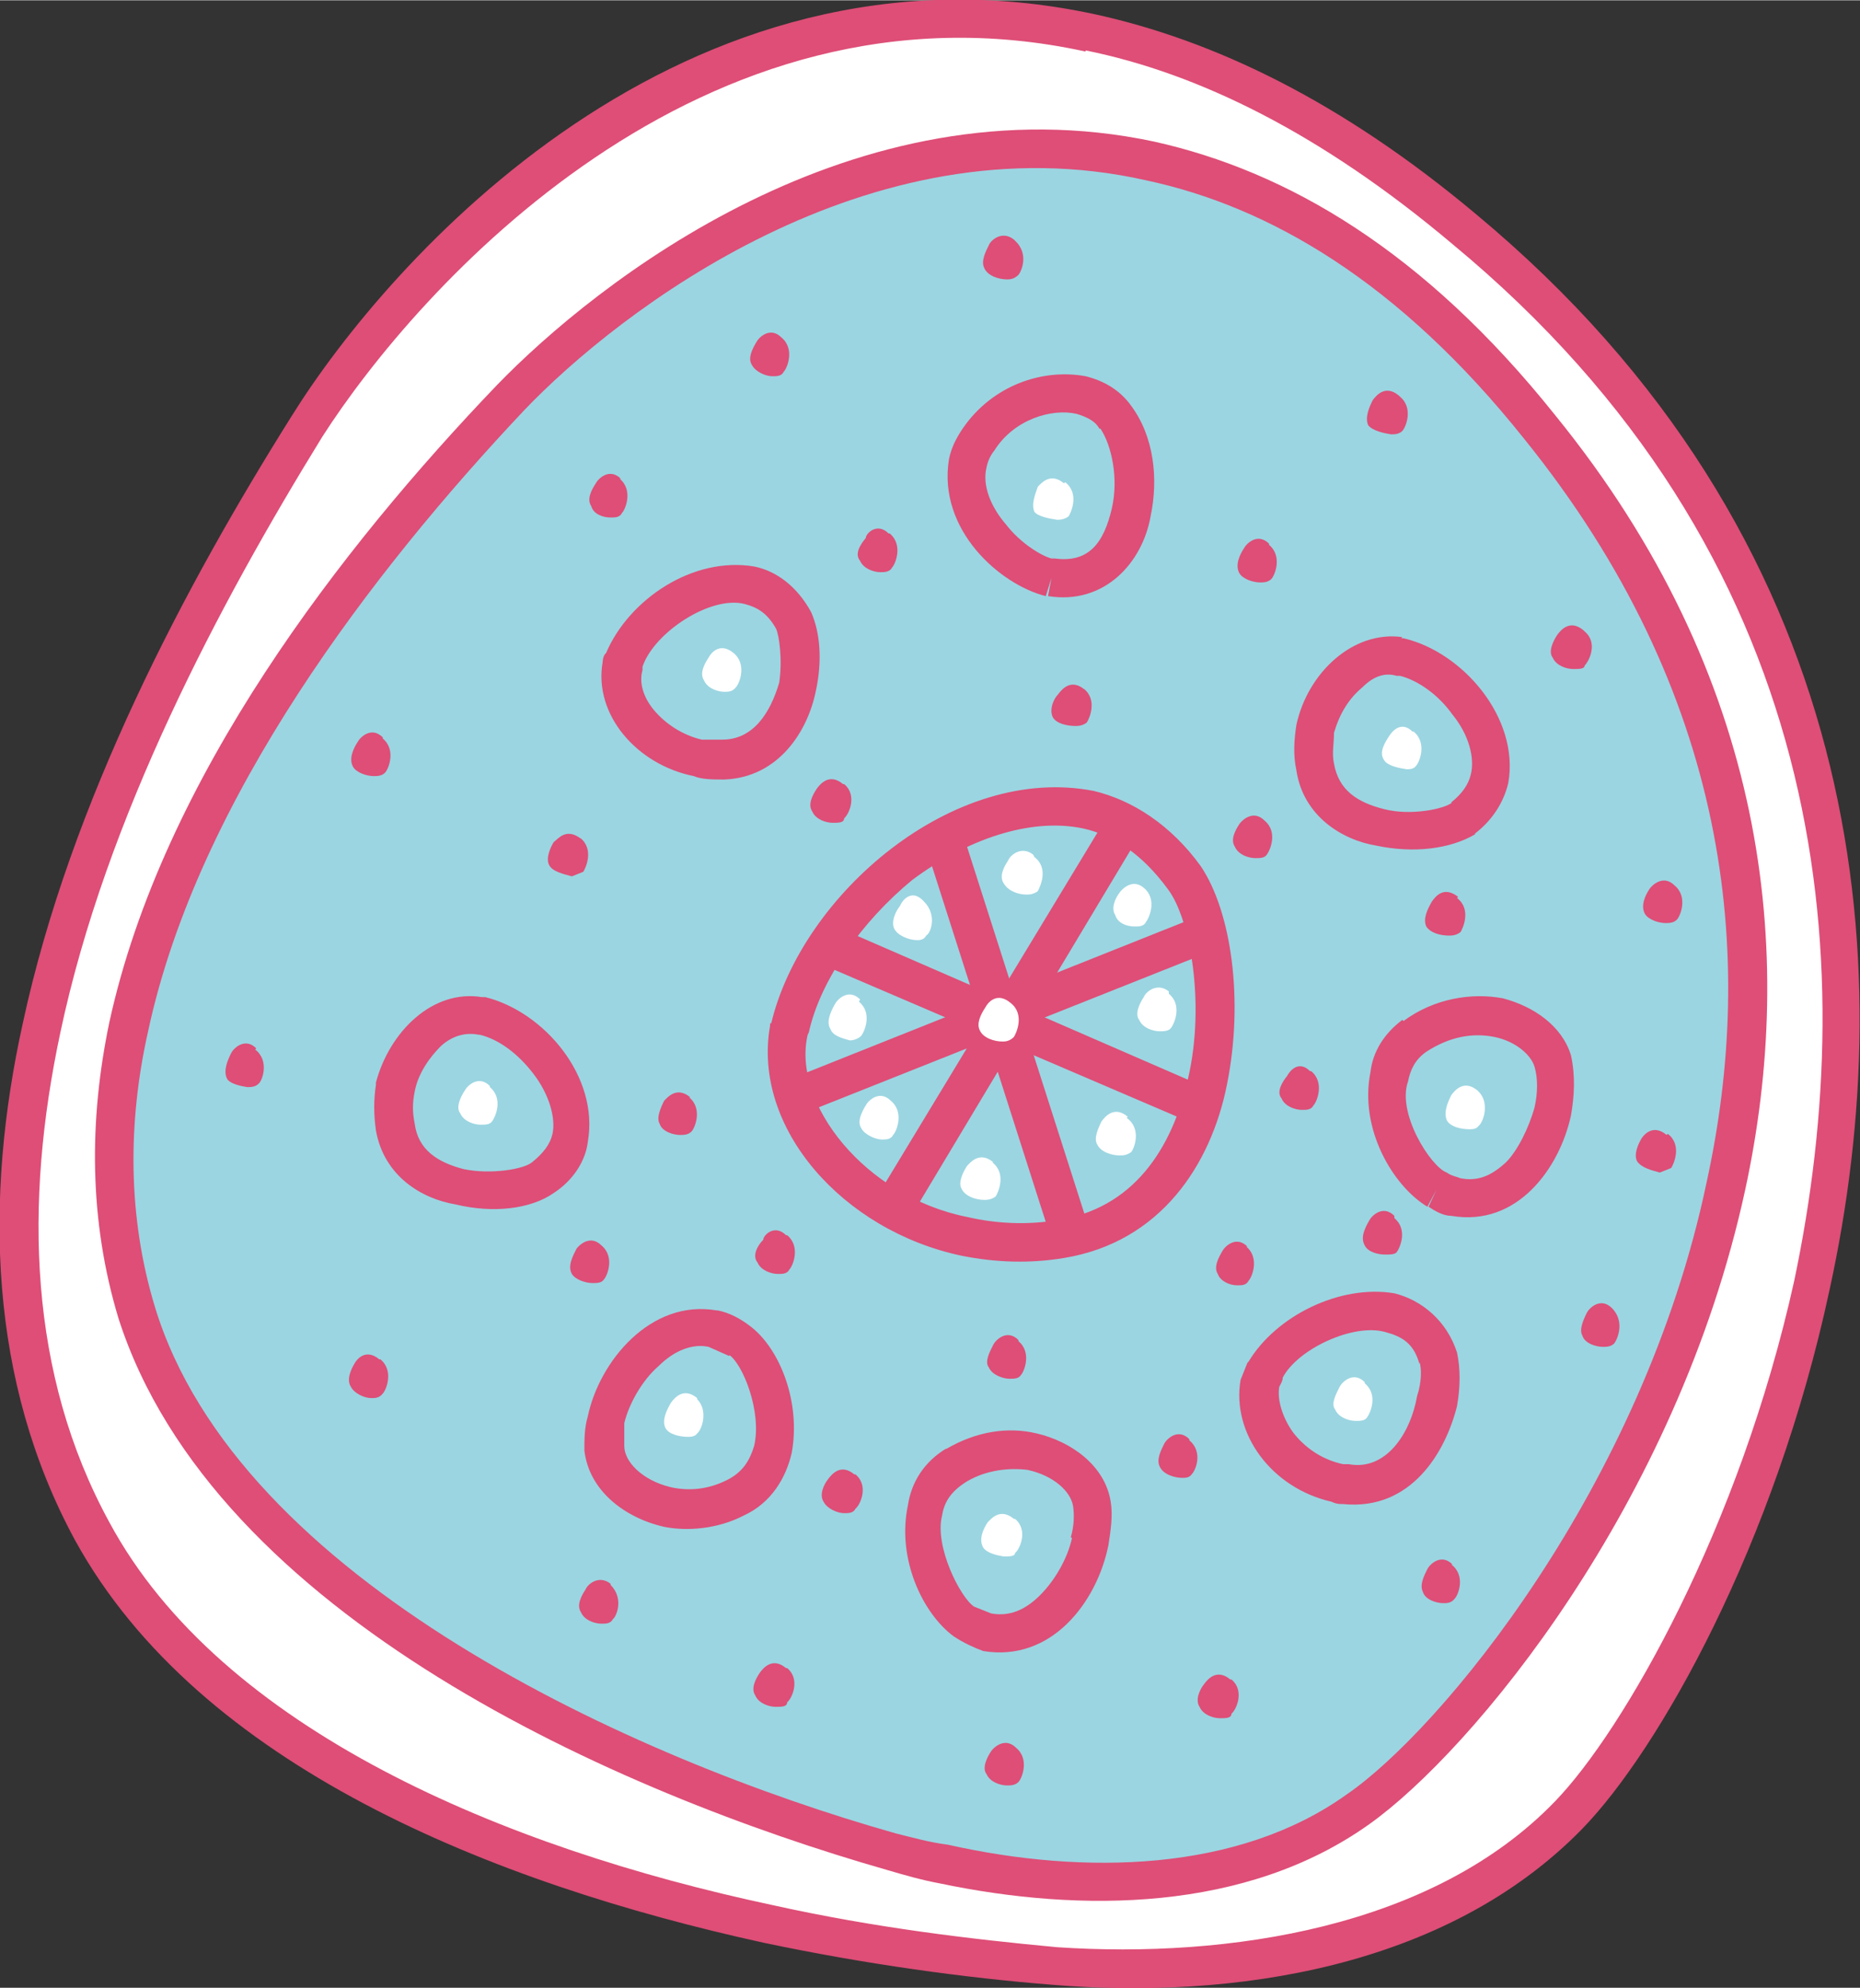 <svg xmlns="http://www.w3.org/2000/svg" width="173936.6" height="185910.1" viewBox="0 0 163.274 174.46"><rect x="0" y="0" width="163.274" height="174.46" fill="#333333" stroke="none"/><g><path d="M128.6 20C77-23 37.6 20.5 27 37.5c-16.6 26.3-35.5 66.4-19 97 14.4 26.2 57.2 36 84.7 38 15.4 1.4 33.8-1.4 45-13 14.4-15 50-90-9-139.3z" fill="#fff"/><path d="M25.6 36.5C34 23 59.8-6.5 96 1.2c10.6 2.3 21.8 7.7 33.6 17.6 34 28.3 37.4 65.2 31 94.4-4.8 22.4-15 40.4-21.7 47.3-12 12.3-30.8 15-46.5 13.7-7.6-.6-16.4-1.8-25.4-3.7-23.7-5.2-49.5-15.5-60.4-35.3-7.6-14-8-30-4.6-45.4 4.2-19.5 14.3-38.5 23.6-53.3zm69.7-32c-33.8-7.4-58.8 21-67 33.8-9 14.6-19 33.4-23 52.3-3.2 15-2.8 30 4.3 43 9.8 18.2 34.7 28.6 58.2 33.6 9 2 17.5 3 25 3.7 15 1 33-1.7 43.7-12.8 6-6.2 16.2-24 21-45.7 6-28.5 3-63.7-30-91-11.5-9.7-22.3-15-32.2-17z" fill="#de4e77"/><path d="M135.2 37.4C98.2-8.4 57 22 45 35 26 54.6 3 86 12 115c7.8 25 43 40.8 66.3 47.4 13 3.7 29.4 4.5 41-3.6 15-10.6 58.5-69 16-121.4z" fill="#9bd5e1"/><path d="M43.6 33.8c8.7-9 31.4-27 57.7-21.4C113 15 125 22 136.5 36.4c18.7 23 21.2 47.2 16.7 68-6 27.7-24 49.3-33 55.7-10.8 7.7-25.3 7.8-37.7 5.2-1.6-.3-3-.7-4.7-1.2-23.4-6.7-59-22.2-67.4-48.4-2.6-8.6-2.6-17.4-.8-26C14.3 68.2 30 48 43.6 33.8zm57-18C76.3 10.3 54.3 27.3 46 36 32.8 50 17.4 70 13 90.5c-1.8 8-1.8 16.3.6 24.2 7.3 24 42 39.7 65 46.2 1.6.4 3 .8 4.6 1 12 2.7 25.5 2.4 35-4.4 8.2-5.6 26-27 31.6-53.7 4.4-20 2-43-16-65.3-11-13.8-22.4-20.4-33.2-22.7z" fill="#de4e77"/><path d="M67.7 89.8C70.4 78.5 83.7 67 96 69.4c3.4.8 6.8 3 9.4 6.6 2.7 4 3.8 11.8 2.3 19.2-1.4 7-5.8 13.8-14.3 15.2-3 .5-6 .4-9-.2C74 108 66 99 67.6 90v-.2zm3.2 1c-1.4 6 5 14.2 14 16 2.6.6 5.2.7 7.8.3 6.8-1 10.2-6.3 11.6-12.5 1.5-6.5.2-14-1.8-16.6-2.2-3-4.7-4.7-7.4-5.3-4.7-1-10.3 1-15 4.5C75.7 80.8 72 86 71 90.6zM123 56h.2c5.2 1.2 10.2 7 9.2 12.7-.4 1.7-1.4 3.3-3 4.5l-1-1.4-1-1.4c1-.8 1.5-1.6 1.7-2.4.4-1.5-.2-3.6-1.6-5.3-1.2-1.7-3-3-4.6-3.4h-.3c-1-.3-2 0-3 1-1.2 1-2 2.3-2.5 4 0 1-.2 1.8 0 2.7.4 2.3 2 3.4 4.4 4 2.3.6 5.3 0 6-.6l1 1.4 1 1.4c-2.2 1.3-5.4 1.7-8.7 1-3-.5-6.4-2.6-7-6.6-.3-1.4-.2-2.7 0-4 1-4.6 5-8.3 9.3-7.7zM123.2 89.6c2.7-2 6-2.5 8.7-2 2.7.7 5.2 2.4 6 5 .4 1.8.3 3.6 0 5.3-1 4.6-4.7 9.8-10.5 8.8-.7 0-1.4-.4-2-.8l.7-1.5-.8 1.5c-3-1.8-6-6.8-5-11.8.2-1.8 1.2-3.4 2.8-4.6zm11.5 7.6c.3-1.3.3-2.6 0-3.6s-1.6-2.2-3.5-2.6c-2-.4-4 0-6 1.3-1 .7-1.4 1.6-1.6 2.6-1 2.8 2 7.5 3.4 8 .4.3 1 .4 1.2.5 1.5.3 2.7-.2 4-1.4 1-1 2-3 2.5-4.8zM109.6 119.5c2.4-4 8-6.8 12.8-6 2.4.6 4.6 2.4 5.5 5.2.3 1.4.3 3 0 4.7-1 4-4 9.2-10 8.6-.3 0-.6 0-1-.2-5.3-1.2-8.8-6-8-10.7l.6-1.5zm15 .2c-.5-1.8-1.5-2.4-3-2.8-2.8-.8-7.7 1.5-9 4 0 .3-.2.6-.3.8-.2 1 .2 2.6 1.2 4 1 1.3 2.5 2.4 4.4 2.8h.5c3.2.6 5.4-2.6 6-6 .4-1.2.4-2.4.2-3l1.6-.4-1.6.5zM83 127.2c2.7-1.6 5.5-2 8-1.4 3 .7 6 2.8 6.5 6 .2 1.2 0 2.5-.2 3.8-1 5-5 10.3-11 9.3-.8-.3-1.7-.7-2.6-1.3l1-1.4-1 1.4c-2.7-2-5-6.8-4-11.5.3-2 1.4-3.8 3.4-5zm11 7.7c.3-1 .3-2 .2-2.7-.2-1.3-1.7-2.7-4-3.2-1.6-.2-3.6 0-5.3 1-1.3.8-2 1.7-2.2 3-.7 2.7 1.6 7.2 2.8 8l1.5.6c1.6.3 3-.3 4.3-1.6 1.3-1.3 2.4-3.2 2.8-5zM63 115c1 .2 2 .7 3 1.5 2.5 2 4.3 6.6 3.5 11-.5 2.2-1.8 4.4-4.2 5.5-2.3 1.2-5 1.4-7 1-3.5-.8-6.6-3.2-7-6.7 0-1 0-2 .3-3 1-4.8 5.5-10.3 11.3-9.3zm1 4l-1.8-.8c-1.4-.3-3 .3-4.4 1.7-1.4 1.2-2.6 3.3-3 5v2c0 1.4 1.6 3 4 3.6 1.7.4 3.4.2 5-.6 1.4-.7 2-1.7 2.4-3 .7-3-1-7.2-2.2-8l1-1.2-1 1.3zM33 95c1.2-4.5 5-8.2 9.3-7.5h.3c5.2 1.3 10 7 9 12.7-.2 1.7-1.3 3.4-3 4.5-2 1.4-5.3 1.8-8.6 1-3-.5-6.3-2.5-7-6.5-.2-1.4-.2-2.7 0-4zm9-4.2c-1-.2-2.2 0-3.3 1-1 1-2 2.4-2.3 4-.2 1-.2 1.8 0 2.8.3 2.3 2 3.4 4.3 4 2.4.5 5.3 0 6-.6l1 1.3-1-1.3c1-.8 1.6-1.6 1.8-2.5.3-1.4-.3-3.5-1.7-5.3-1.3-1.7-3-3-4.7-3.4zM53.2 57.3c2-4.7 7.6-8.5 13-7.6 2 .4 3.8 1.8 5 4 .8 1.8 1 4.3.4 7-.7 3.4-3.2 7.5-8 7.7-1 0-2 0-2.7-.3-5-1-8.8-5.4-8-10 0 0 0-.4.2-.7zm15-2c-.8-1.5-1.7-2-2.8-2.3-3-.8-8 2.5-9 5.5v.3c-.3 1 0 2.3 1 3.5 1 1.2 2.5 2.2 4.2 2.6h1.8c2.7 0 4.2-2.3 5-5 .3-2 0-4.2-.3-4.8l1.6-.7-1.5.7zM84.5 37.6c2.6-3.8 7-5.3 10.8-4.6 1.6.4 3 1.2 4 2.6 2 2.7 2.4 6.4 1.7 9.7-.7 4-4 7.8-9 7l.3-1.6-.5 1.6c-4-1-9.5-5.8-8.5-12 .2-1 .6-1.8 1.2-2.7zm12 0c-.3-.6-1-1-2-1.3-2.2-.5-5.5.5-7.2 3.2-.4.5-.6 1-.7 1.5-.4 1.6.4 3.5 1.7 5 1.3 1.7 3.2 2.8 4 3h.3c3 .4 4.3-1.4 5-4.4.6-2.6 0-5.5-1-7z" fill="#de4e77"/><path fill="#de4e77" d="M105.2 80.4l1.3 3-35.7 14.2-1.2-3 35.6-14.2"/><path fill="#de4e77" d="M84.6 73.4l11 34.4-3.3 1-11-34.4 3.3-1"/><path fill="#de4e77" d="M74.5 81.8L106 95.5l-1.5 3L73 85l1.5-3.2"/><path fill="#de4e77" d="M97.4 71.3l2.8 1.7-19.6 32.7-3-1.7 19.8-32.7"/><path d="M88.7 88c-1.2-1-2 0-2.2.4-.4.6-.8 1.4-.5 2 .3.7 1.3 1 2 1 .2 0 .6 0 1-.4.2-.3 1-2-.3-3zM43 95.3c-1-1-2 0-2.2.4-.4.6-.8 1.5-.4 2 .3.7 1.2 1 1.8 1 .4 0 .8 0 1-.3.3-.4 1-2-.2-3zM61.2 122.7c-1.2-1-2 0-2.3.4-.4.7-.8 1.5-.5 2.2.3.6 1.3.8 2 .8.2 0 .6 0 .8-.3.4-.3 1-2 0-3zM89 133.3c-1.2-1-2 0-2.3.3-.4.6-.8 1.5-.4 2.2.3.5 1.2.7 1.8.8.5 0 1 0 1-.3.4-.3 1.2-2 0-3zM119.8 121.3c-1-1-2 0-2.2.4-.3.6-.8 1.5-.4 2 .3.7 1.2 1 1.8 1 .4 0 .8 0 1-.3.3-.4 1-2-.2-3zM129.7 95.7c-1.2-1-2 0-2.3.4-.3.6-.7 1.5-.4 2.2.3.6 1.3.8 2 .8.2 0 .6 0 .8-.3.4-.3 1-2 0-3zM124 64.2c-1-1-1.8 0-2 .3-.4.6-1 1.5-.5 2.2.3.5 1.3.7 2 .8.2 0 .6 0 .8-.3.3-.3 1-2-.2-3zM93.4 42.4c-1.2-1-2 0-2.3.3-.2.6-.6 1.5-.3 2.2.3.4 1.3.6 2 .7.2 0 .6 0 1-.3.2-.3 1-2-.3-3zM64.4 57.3c-1.2-1-2 0-2.2.4-.4.6-.8 1.4-.4 2 .3.7 1.2 1 1.8 1 .3 0 .7 0 1-.4.3-.3 1-2-.2-3z" fill="#fff"/><path d="M51 73.6c-1.3-1-2 0-2.4.3-.3.5-.7 1.4-.4 2 .3.6 1.3.8 2 1l1-.4c.2-.3 1-2-.3-3zM75 129.4c-1.2-1-2 0-2.3.4-.4.5-.8 1.4-.4 2 .3.6 1.2 1 1.8 1 .4 0 .8 0 1-.4.4-.3 1.2-2 0-3zM104.4 126.3c-1-1-2 0-2.2.4-.3.6-.7 1.4-.4 2 .3.7 1.3 1 2 1 .2 0 .6 0 .8-.3.4-.4 1-2-.2-3zM122.4 106.7c-1-1-2 0-2.2.4-.4.7-.8 1.5-.4 2.2.3.6 1.2.8 1.8.8.4 0 .8 0 1-.2.3-.4 1-2-.2-3zM128 78.7c-1.3-1-2 0-2.3.4-.4.7-.8 1.5-.5 2.2.4.6 1.3.8 2 .8.2 0 .6 0 1-.3.2-.3 1-2-.3-3zM111.4 47.7c-1-1-2 0-2.2.4-.4.6-.8 1.5-.4 2.2.3.5 1.2.8 1.8.8.3 0 .7 0 1-.3.3-.3 1-2-.2-3zM78 46.8c-1-1-2 0-2 .4-.5.6-1 1.4-.5 2 .3.7 1.2 1 1.8 1 .3 0 .8 0 1-.4.3-.3 1-2-.2-3zM22.5 92c-1-1-2 0-2.2.4-.3.6-.7 1.5-.4 2.2.2.5 1.2.7 1.8.8.3 0 .7 0 1-.3.3-.2 1-2-.3-3zM53.6 139c-1-.8-2 0-2.2.5-.4.6-.8 1.4-.4 2 .3.7 1.2 1 1.8 1 .4 0 .8 0 1-.4.3-.2 1-1.8-.2-3zM89.2 153.4c-1-1-2 0-2.2.3-.4.6-.8 1.5-.4 2 .3.7 1.2 1 1.8 1 .3 0 .7 0 1-.3.3-.3 1-2-.2-3zM127.5 137.3c-1-1-2 0-2.2.4-.3.6-.7 1.4-.4 2 .2.7 1.2 1 1.8 1 .3 0 .7 0 1-.4.3-.3 1-2-.3-3zM146.3 99.6c-1.2-1-2 0-2.2.3-.3.5-.7 1.4-.4 2 .4.6 1.3.8 2 1l1-.4c.2-.3 1-2-.3-3zM139 55.3c-1.2-1-2 0-2.3.4-.4.6-.8 1.5-.4 2 .3.7 1.2 1 1.8 1 .5 0 1 0 1-.3.4-.4 1.2-2 0-3zM89 21c-1-.8-2 0-2.2.5-.3.6-.7 1.4-.4 2 .3.7 1.3 1 2 1 .2 0 .6 0 1-.4.2-.2 1-1.8-.3-3zM54.5 42c-1-1-2 0-2.2.4-.4.6-.8 1.4-.4 2 .2.7 1 1 1.7 1 .4 0 .8 0 1-.4.3-.3 1-2-.2-3zM33.6 64.7c-1-1-2 0-2.2.4-.4.6-.8 1.5-.4 2.2.3.5 1.2.8 1.8.8.3 0 .7 0 1-.3.3-.3 1-2-.2-3zM33.3 119.3c-1.2-1-2 0-2.2.4-.3.5-.7 1.4-.3 2 .3.6 1.2 1 1.8 1 .3 0 .7 0 1-.4.3-.3 1-2-.2-3zM69 146.4c-1.2-1-2 0-2.3.4-.4.6-.8 1.4-.4 2 .3.7 1.2 1 1.8 1 .5 0 1 0 1-.4.4-.3 1.2-2 0-3zM108 147.4c-1.2-1-2 0-2.3.4-.4.5-.8 1.4-.4 2 .3.7 1.2 1 1.8 1 .5 0 1 0 1-.4.4-.3 1.2-2 0-3zM141.5 114.8c-1-1-2 0-2.2.4-.3.6-.7 1.5-.4 2 .2.7 1.2 1 1.8 1 .3 0 .7 0 1-.3.3-.4 1-2-.3-3.2zM147 77.7c-1-1-2 0-2.2.3-.4.6-.8 1.5-.4 2.2.3.5 1.2.8 1.8.8.3 0 .7 0 1-.3.3-.3 1-2-.2-3zM122.8 34.7c-1.2-1-2 0-2.3.4-.3.6-.7 1.5-.4 2.2.4.5 1.4.7 2 .8.3 0 .7 0 1-.3.3-.3 1-2-.2-3zM68.6 29.6c-1-1-2 0-2.2.4-.3.5-.8 1.4-.4 2 .3.6 1.2 1 1.8 1 .4 0 .8 0 1-.4.3-.3 1-2-.2-3zM95.2 60.5c-1.2-1-2 0-2.3.4-.4.4-.8 1.3-.5 2 .3.6 1.3.8 2 .8.2 0 .6 0 1-.3.2-.3 1-2-.3-3zM111 72c-1-1-2 0-2.2.3-.4.6-.8 1.4-.4 2 .3.7 1.2 1 1.8 1 .4 0 .8 0 1-.3.3-.4 1-2-.2-3zM115 94c-1-1-1.8 0-2 .4-.4.5-1 1.4-.5 2 .3.7 1.2 1 1.8 1 .4 0 .8 0 1-.4.3-.3 1-2-.2-3zM109.5 109.4c-1-1-2 0-2.2.4-.3.5-.8 1.4-.4 2 .2.6 1 1 1.7 1 .4 0 .8 0 1-.4.3-.3 1-2-.2-3zM89.4 117.6c-1-1-2 0-2.2.4-.3.6-.8 1.5-.4 2 .3.7 1.3 1 1.8 1 .4 0 .8 0 1-.3.3-.3 1-2-.2-3zM69 108.4c-1-1-2 0-2 .4-.5.5-1 1.4-.5 2 .3.7 1.2 1 1.8 1 .4 0 .8 0 1-.4.3-.3 1-2-.2-3zM60.6 96.3c-1.2-1-2 0-2.3.3-.3.6-.7 1.5-.4 2 .2.7 1.2 1 1.8 1 .3 0 .7 0 1-.3.3-.3 1-2-.2-3zM74 68.8c-1.2-1-2 0-2.3.4-.4.6-.8 1.4-.4 2 .3.7 1.2 1 1.8 1 .5 0 1 0 1-.4.4-.3 1.2-2 0-3zM52.8 109.3c-1-1-2 0-2.2.3-.3.6-.8 1.5-.4 2.2.3.5 1.2.8 1.8.8.4 0 .8 0 1-.3.3-.3 1-2-.2-3z" fill="#de4e77"/><path d="M100.5 78c-1-1-2 0-2.2.3-.4.5-.8 1.4-.4 2 .2.7 1 1 1.7 1 .4 0 .8 0 1-.4.3-.4 1-2-.2-3zM102.6 87c-1-.8-2 0-2.2.5-.4.6-.8 1.5-.4 2 .3.7 1.2 1 1.8 1 .3 0 .8 0 1-.3.3-.4 1-2-.2-3zM99 98c-1.2-1-2 0-2.3.4-.3.6-.7 1.5-.4 2 .3.7 1.3 1 2 1 .2 0 .6 0 1-.3.2-.2 1-2-.4-3zM87.2 102c-1.2-1-2 0-2.3.3-.4.6-.8 1.5-.5 2 .3.7 1.3 1 2 1 .2 0 .6 0 1-.3.2-.3 1-2-.3-3zM78.2 96.6c-1-1-2 0-2.2.4-.3.5-.8 1.4-.4 2 .3.6 1.3 1 1.8 1 .4 0 .8 0 1-.4.3-.3 1-2-.2-3zM75.5 87.7c-1-1-2 0-2.2.4-.4.7-.8 1.6-.4 2.2.2.6 1 .8 1.7 1 .4 0 .8-.2 1-.4.3-.4 1-2-.2-3z" fill="#fff"/><g><path d="M81 79c-1-1-1.8 0-2 .5-.4.5-.8 1.4-.5 2 .3.6 1.3 1 2 1 .2 0 .6 0 .8-.4.4-.2 1-1.8-.2-3z" fill="#fff"/></g><g><path d="M90.7 75c-1-.8-2 0-2.2.5-.4.6-.8 1.4-.4 2 .4.7 1.3 1 2 1 .2 0 .6 0 1-.3.2-.4 1-2-.3-3z" fill="#fff"/></g></g></svg>
